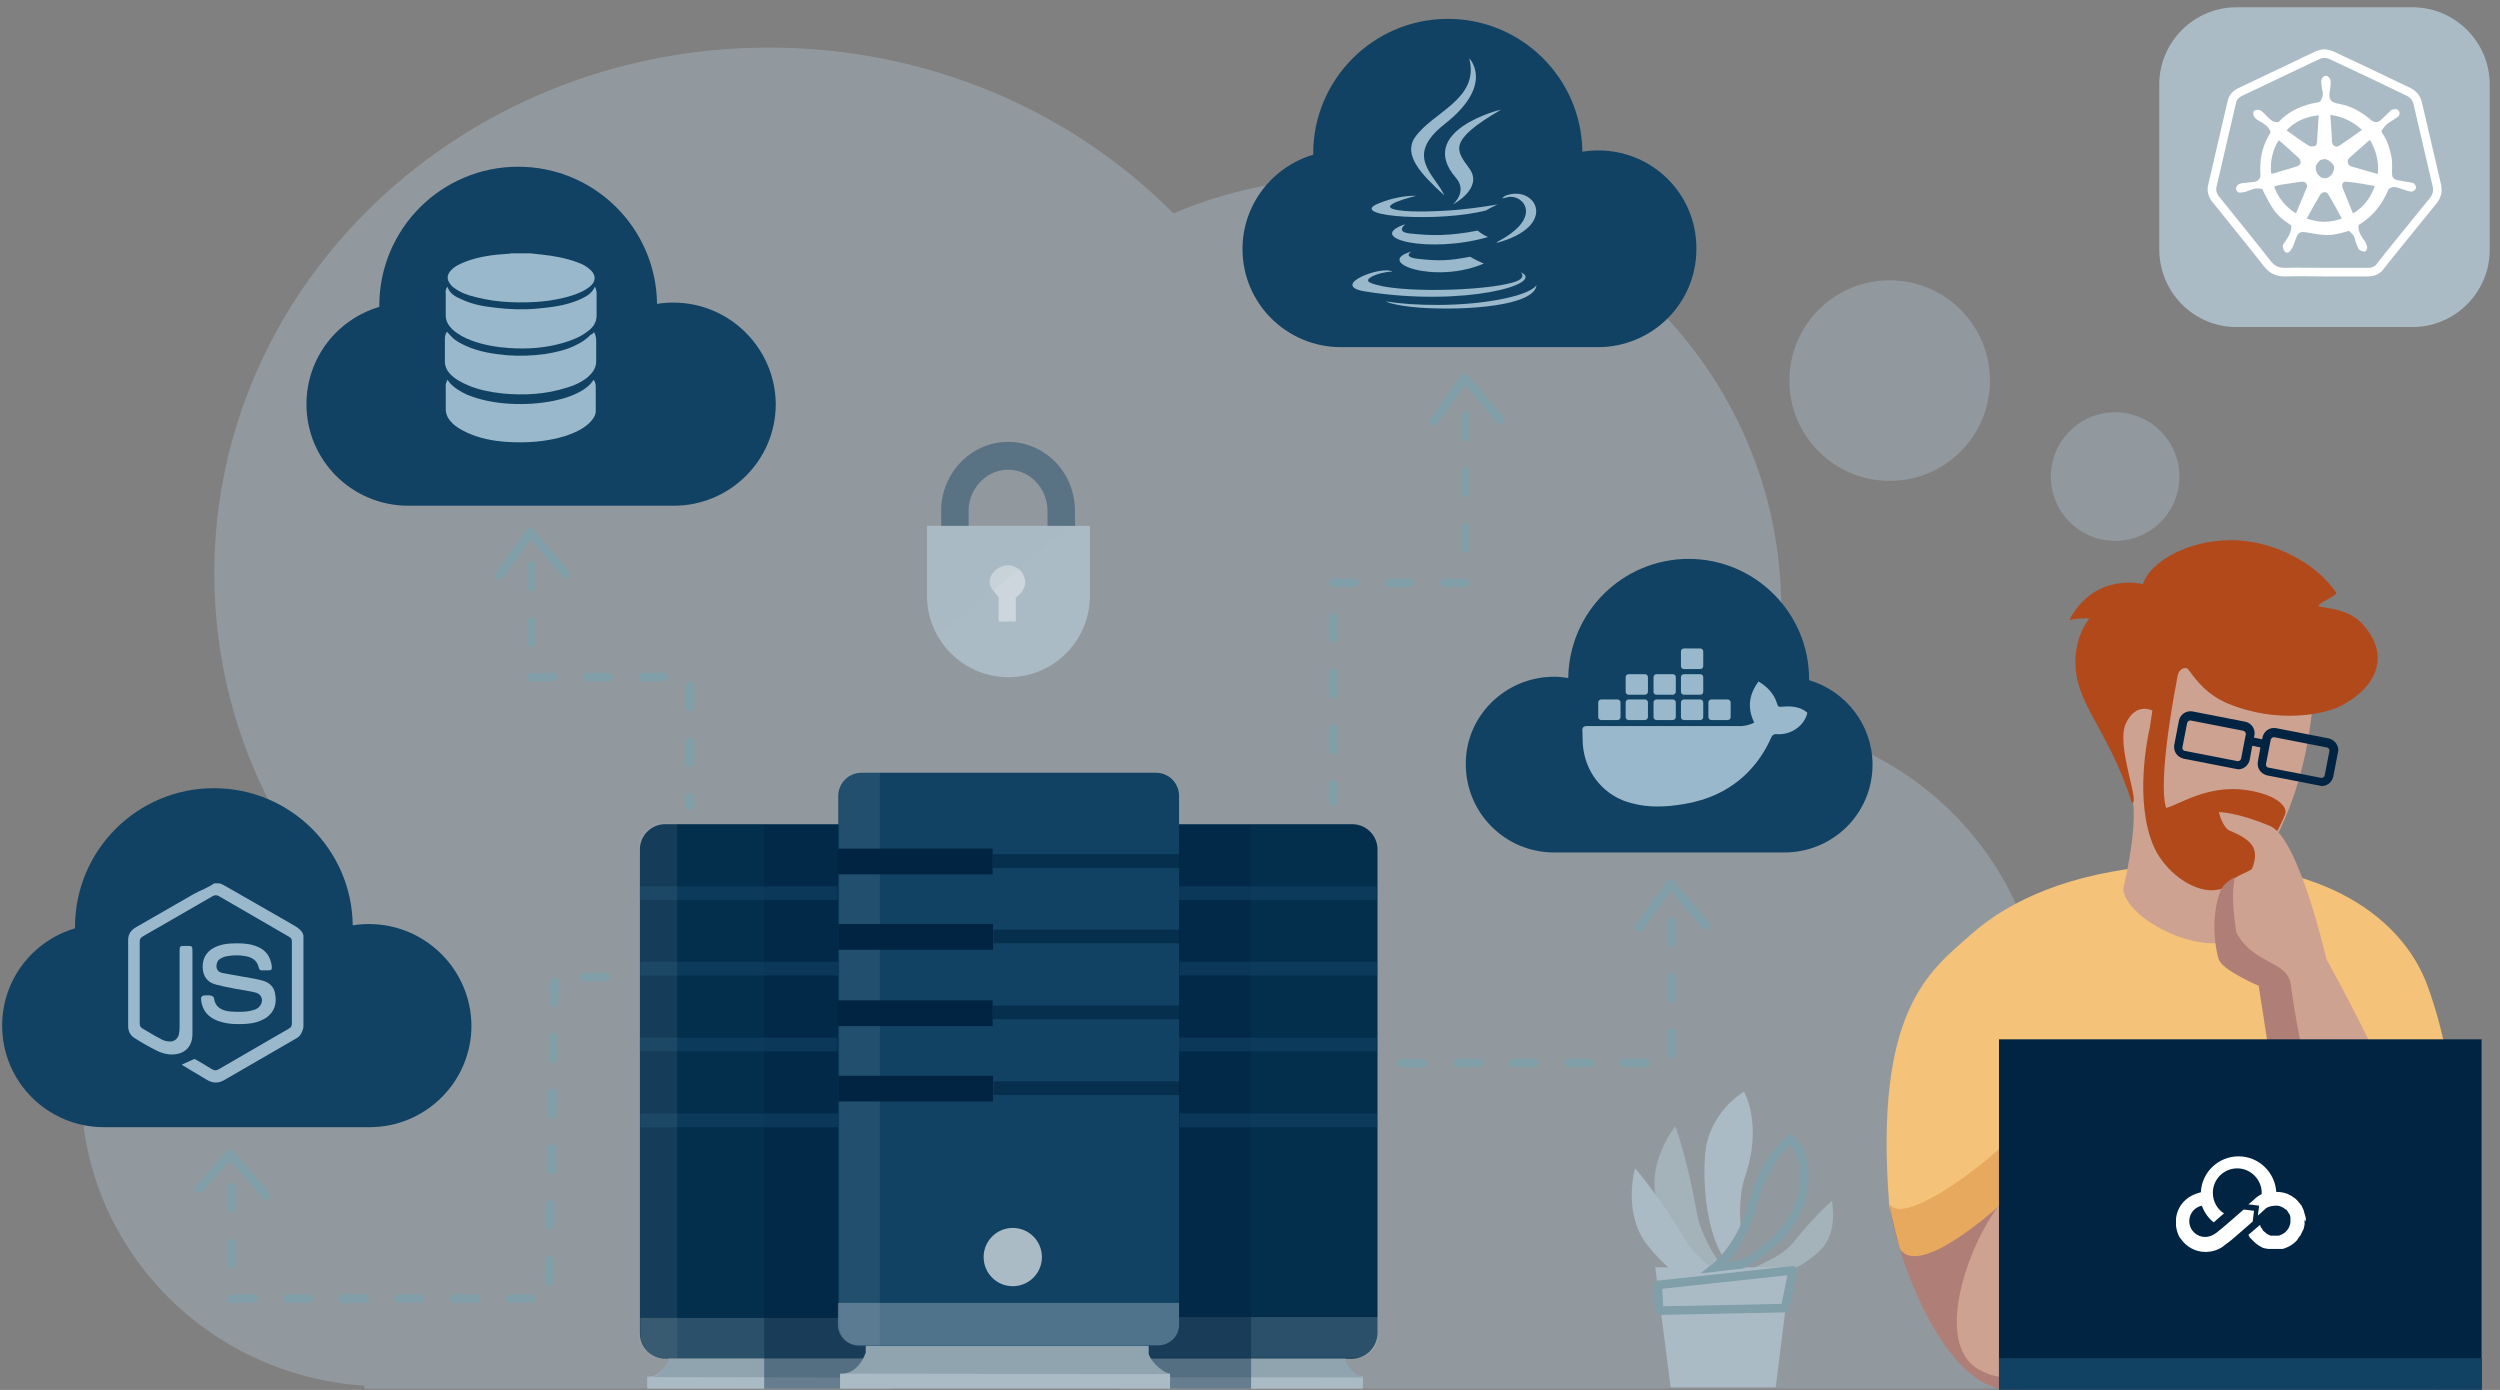 <?xml version="1.0" encoding="utf-8"?>
<!-- Generator: Adobe Illustrator 18.0.0, SVG Export Plug-In . SVG Version: 6.00 Build 0)  -->
<!DOCTYPE svg PUBLIC "-//W3C//DTD SVG 1.1//EN" "http://www.w3.org/Graphics/SVG/1.1/DTD/svg11.dtd">
<svg version="1.1" id="Layer_1" xmlns="http://www.w3.org/2000/svg" xmlns:xlink="http://www.w3.org/1999/xlink" x="0px" y="0px"
	 viewBox="0 0 583.3 324.3" enable-background="new 0 0 583.3 324.3" xml:space="preserve">
<rect x="0" y="0" width="583.3" height="324.3" fill="#808080" stroke="none"/>
<path opacity="0.43" fill="#ABBBC5" d="M85,323.3v0.7h419.3l-54.1-27.6c16.2-13.3,26.6-33.2,26.6-55.7c0-37.2-28.3-67.8-64.8-72
	c2.4-8.5,3.6-17.4,3.6-26.7c0-55.4-45.5-100.4-101.6-100.4c-14.3,0-27.9,2.9-40.2,8.2c-23.6-23.8-57.1-38.7-94.4-38.7
	C108,11.1,50,66,50,133.8c0,19.7,4.9,38.4,13.7,54.9c-26.3,10.2-44.8,35.4-44.8,65C18.9,290.7,48,320.9,85,323.3z"/>
<path fill="#032E4C" d="M315.5,317H155.2c-3.2,0-5.9-2.6-5.9-5.9V198.2c0-3.2,2.6-5.9,5.9-5.9h160.3c3.2,0,5.9,2.6,5.9,5.9v112.9
	C321.3,314.4,318.7,317,315.5,317z"/>
<path opacity="0.24" fill="#ABBBC5" d="M316.6,316.8h-68.9c-3.2,0-5.8-2.6-5.8-5.8v-3.7h79.6v4.7
	C321.4,314.6,319.2,316.8,316.6,316.8z"/>
<g>
	<path fill="#ABBBC5" d="M314,317.5V317h-48v0.3c-1,2.2-2.5,3.9-4.4,3.9c0,0-0.6,0-0.6,0v2.8h8h42.1h6.9v-2.8
		C317,321.2,315,319.6,314,317.5z"/>
	<path fill="#ABBBC5" d="M318.5,321.2L318.5,321.2C318.5,321.2,318.5,321.2,318.5,321.2C318.5,321.2,318.5,321.2,318.5,321.2z"/>
</g>
<g opacity="0.16">
	<path fill="#002441" d="M314,317.4V317h-48v0.2c-1,2.3-2.5,4.3-4.5,4.1c0,0-0.1,0-0.1,0l56.6,0.1C316.9,320.9,315,319.6,314,317.4z
		"/>
	<path fill="#002441" d="M318.5,321.3L318.5,321.3C318.5,321.3,318.5,321.3,318.5,321.3C318.5,321.3,318.5,321.3,318.5,321.3z"/>
</g>
<g>
	<path fill="#ABBBC5" d="M204,317.5V317h-48v0.3c-1,2.2-2.5,3.9-4.4,3.9c0,0-0.6,0-0.6,0v2.8h8h42.1h6.9v-2.8
		C207,321.2,205,319.6,204,317.5z"/>
	<path fill="#ABBBC5" d="M208.5,321.2L208.5,321.2C208.5,321.2,208.5,321.2,208.5,321.2C208.5,321.2,208.5,321.2,208.5,321.2z"/>
</g>
<g opacity="0.16">
	<path fill="#002441" d="M204,317.4V317h-48v0.2c-1,2.3-2.5,4.3-4.5,4.1c0,0-0.1,0-0.1,0l56.6,0.1C206.9,320.9,205,319.6,204,317.4z
		"/>
	<path fill="#002441" d="M208.5,321.3L208.5,321.3C208.5,321.3,208.5,321.3,208.5,321.3C208.5,321.3,208.5,321.3,208.5,321.3z"/>
</g>
<path opacity="0.24" fill="#ABBBC5" d="M224.1,317h-68.9c-3.2,0-5.8-2.6-5.8-5.8v-3.7h79.6v4.7C228.9,314.8,226.7,317,224.1,317z"/>
<path fill="#F4C278" d="M568,324.2l-110.5-36.6c0,0,3.8-12.6,1.8-10.2c-7.7,9-17.9,11.2-18.5,3.8c-3.6-45.6,9.4-54.6,19.1-63.2
	c9.3-8.2,23.3-14.3,43.3-16c36.5-3.2,57.2,11.2,63.3,28.3C581.3,271.3,568,324.2,568,324.2z"/>
<path fill="#CEA291" d="M526.1,215.5c0,0-1.7,5.4-11.5,4.5c-8.5-0.8-18.8-7.3-19.2-12.6c3.5-15.7,2.4-19.8,1.8-23.6
	c-0.9-5.2-3.5-7.6-3.4-13.8c0.1-8.1,6.9-6.5,6.9-6.5s2.5-8.9,8-9.9c4-0.7,26.7,16,30.7,12.7c-2.6,24-12.8,36.3-12.8,36.3
	L526.1,215.5z"/>
<path fill="#B2491B" d="M523.9,184.3c-9-1.2-15.5,3.5-18.5,4.2c-2.1-6.6,2.5-29.8,2.5-29.8c0.3-3.1,2-3.5,4.2-1.9
	c-0.1-0.9-0.1-1.9-0.1-2.8c-2.4-0.4-4-7.1-6.5-7.4c-5.2-0.7-9.5-4.3-14.8-4.8c-1.2-0.1-5.8,3.8-6.4,11.1c-0.9,11,7.5,16.5,13.1,34.4
	c2.1,0.4-3.8-13.4-1.4-18.5c2.4-5.1,6.2-3,6.2-3l-0.6,3.9c-0.4,1.8-3.8,17.2,1,28c2.5,5.5,8.8,10.4,14,10c6.1-0.5,10.8-6.5,10.8-6.5
	s5.2-9.2,5.8-11.4C533.7,188.5,531.7,185.4,523.9,184.3z"/>
<path fill="#AF7E77" d="M470.8,286.3c0,0,16.1,37-1,38c-16.5,0.9-27.8-32.9-28.9-43c2.7,4.8,22.1-1.4,26.8-11.3c3.2-6.6,3.7,2,3.7,2
	L470.8,286.3z"/>
<path fill="#E6A95E" d="M468.5,279.5c0,0-20.3,19.3-25.2,11.9c0,0-2.2-8.2-2.4-10.5c3.1,5.6,24.2-10.4,28.8-16.2L468.5,279.5z"/>
<path fill="#CEA291" d="M496.7,287.8c-8.8-6.5-12.8-17.4-12.1-28c-8.3,8.5-16.3,17.7-20.9,25.5c-6.1,10.3-11.5,29-1.9,34.3
	c12.6,6.9,24.3-7.3,29.7-15c1.3-1.8,4.5-7.5,8.4-14.7C498.8,289.2,497.8,288.5,496.7,287.8z"/>
<rect x="178.3" y="192.5" opacity="0.41" fill="#002441" width="113.6" height="131.5"/>
<path fill="#114263" d="M269.6,314.1H201c-3,0-5.4-2.4-5.4-5.4v-123c0-3,2.4-5.4,5.4-5.4h68.7c3,0,5.4,2.4,5.4,5.4v123
	C275.1,311.6,272.6,314.1,269.6,314.1z"/>
<circle opacity="0.43" fill="#ABBBC5" cx="493.5" cy="111.2" r="15"/>
<circle opacity="0.43" fill="#ABBBC5" cx="440.9" cy="88.8" r="23.4"/>
<rect x="231.6" y="199.3" opacity="0.63" fill="#002441" width="43.6" height="3.2"/>
<rect x="231.8" y="216.9" opacity="0.63" fill="#002441" width="43.6" height="3.2"/>
<rect x="231.6" y="234.6" opacity="0.63" fill="#002441" width="43.6" height="3.2"/>
<rect x="231.8" y="252.3" opacity="0.63" fill="#002441" width="43.6" height="3.2"/>
<g>
	<rect x="149.3" y="206.8" opacity="0.63" fill="#114263" width="46.1" height="3.2"/>
	<rect x="149.4" y="224.4" opacity="0.63" fill="#114263" width="46.1" height="3.2"/>
	<rect x="149.3" y="242.1" opacity="0.63" fill="#114263" width="46.1" height="3.2"/>
	<rect x="149.4" y="259.8" opacity="0.63" fill="#114263" width="46.1" height="3.2"/>
</g>
<g>
	<rect x="275.1" y="206.8" opacity="0.63" fill="#114263" width="46.1" height="3.2"/>
	<rect x="275.2" y="224.4" opacity="0.63" fill="#114263" width="46.1" height="3.2"/>
	<rect x="275.1" y="242.1" opacity="0.63" fill="#114263" width="46.1" height="3.2"/>
	<rect x="275.2" y="259.8" opacity="0.63" fill="#114263" width="46.1" height="3.2"/>
</g>
<path fill="#114263" d="M372.9,35.1c-1.3,0-2.5,0.1-3.7,0.3c-0.2-17.2-14.2-31-31.4-31c-17.3,0-31.4,14.1-31.4,31.4
	c0,0.1,0,0.2,0,0.3c-9.5,2.8-16.5,11.6-16.5,22c0,12.7,10.3,22.9,23,22.9c0.8,0,59.1,0,59.9,0c12.7,0,23-10.2,23-22.9
	C395.9,45.3,385.6,35.1,372.9,35.1z"/>
<path fill="#114263" d="M157.1,70.6c-1.3,0-2.6,0.1-3.8,0.3c-0.2-17.7-14.6-32-32.4-32c-17.9,0-32.4,14.5-32.4,32.4
	c0,0.1,0,0.2,0,0.3c-9.8,2.9-17,11.9-17,22.7c0,13.1,10.6,23.7,23.8,23.7c0.8,0,61.1,0,61.9,0c13.1,0,23.8-10.6,23.8-23.7
	C180.9,81.2,170.2,70.6,157.1,70.6z"/>
<path fill="#114263" d="M86.1,215.6c-1.3,0-2.6,0.1-3.8,0.3c-0.2-17.7-14.6-32-32.4-32c-17.9,0-32.4,14.5-32.4,32.4
	c0,0.1,0,0.2,0,0.3c-9.8,2.9-17,11.9-17,22.7c0,13.1,10.6,23.7,23.8,23.7c0.8,0,61.1,0,61.9,0c13.1,0,23.8-10.6,23.8-23.7
	C109.9,226.2,99.2,215.6,86.1,215.6z"/>
<circle fill="#ABBBC5" cx="236.3" cy="293.3" r="6.8"/>
<path fill="#CEA291" d="M570.2,289.1c-4.2-24.2-27.4-65.3-27.4-65.3s-6.4-28-13-31c-8-3.4-12.1-3.3-12.1-3.3s0.9,3.6,2.5,4.3
	c5.7,2.3,6.9,4.5,5.3,8.8c-0.4,0.9-5.9,2.1-7.1,5.3c-2.6,6.7-1,14.4-0.4,16.1c0.9,2.5,9.3,6.1,9.3,6.1s3.7,24.3,7,43.8
	c1.4,11.4,2.6,21.1,3.3,23.7c2.4,9.1,8.3,26.5,22.5,24.4C570.7,320.3,572.3,300.9,570.2,289.1z"/>
<path fill="#AF7E77" d="M546.5,282.7c-2.7-13.6-8.8-29.3-12.1-53.5c-1.3-5.2-8.6-4.2-12.6-11.6c-1.7-10.8-0.1-12.2-0.5-12.9
	c-1.2,0.7-2.7,1.8-3.2,3.1c-2.6,6.7-1,14.4-0.4,16.1c0.9,2.5,9.3,6.1,9.3,6.1s9.2,60,11.2,66.9c2.6,8.8,8.8,25.8,22.8,23.4
	C571.7,318.5,548.9,294.3,546.5,282.7z"/>
<rect x="466.4" y="242.5" fill="#002441" width="112.6" height="81.7"/>
<path fill="#FFFFFF" d="M538,284.9C538,284.9,538,284.9,538,284.9c0-0.1,0-0.2,0-0.2c0-0.3,0-0.6-0.1-0.9c0,0,0,0,0,0c0,0,0,0,0,0
	c-0.1-0.4-0.2-0.7-0.3-1c0,0,0,0,0,0l0,0c0,0,0,0,0,0c0-0.1-0.1-0.2-0.1-0.4l0,0l0,0c-0.2-0.4-0.3-0.7-0.5-1.1c0,0,0-0.1-0.1-0.1
	c0,0-0.1-0.1-0.1-0.1l0,0c0,0,0,0,0,0c0-0.1-0.1-0.1-0.1-0.2l-0.1-0.1c-0.1-0.1-0.1-0.2-0.2-0.2c0,0,0,0,0,0
	c-0.1-0.1-0.2-0.2-0.2-0.3c-0.1-0.1-0.1-0.1-0.2-0.2c0,0-0.1-0.1-0.1-0.1c-0.1-0.1-0.1-0.1-0.2-0.2c0,0,0,0-0.1-0.1
	c-0.1-0.1-0.3-0.2-0.4-0.3c0,0,0,0-0.1,0c-0.1-0.1-0.1-0.1-0.2-0.2c0,0-0.1-0.1-0.1-0.1c-0.1,0-0.1-0.1-0.2-0.1
	c-0.1,0-0.1-0.1-0.2-0.1c-0.1,0-0.2-0.1-0.2-0.1c-0.1,0-0.2-0.1-0.2-0.1c0,0-0.1,0-0.1-0.1c-0.1,0-0.2-0.1-0.3-0.1c0,0,0,0,0,0l0,0
	c0,0,0,0,0,0l-0.1,0l-0.2-0.1c-0.7-0.2-1.4-0.3-2.1-0.3c0,0-0.1,0-0.1,0c-0.3-4.6-4.1-8.3-8.8-8.3c-4.7,0-8.6,3.7-8.8,8.4
	c-0.1,0-0.2,0-0.4,0.1c0,0,0,0,0,0c-1.1,0.3-2.2,0.8-3.1,1.6c0,0,0,0,0,0c-1.3,1.1-2.1,2.7-2.3,4.4c0,0,0,0.1,0,0.1
	c0,0.1,0,0.2,0,0.3c0,0,0,0.1,0,0.1c0,0.1,0,0.3,0,0.4c0,0,0,0.1,0,0.1c0,0.2,0,0.3,0,0.5l0,0c0,0.1,0,0.1,0,0.2
	c0.1,0.8,0.3,1.5,0.6,2.2c0,0,0,0,0,0c0.1,0.3,0.3,0.6,0.5,0.8c0,0,0,0,0,0c1.3,1.9,3.4,3.1,5.8,3.1c1.7,0,3.4-0.6,4.6-1.7
	c1-0.7,2.1-1.6,3.2-2.6l3.2-2.8l0.3-2.5l-2.4-0.3c-2.4,2.1-5.4,4.7-5.6,4.8l0,0l0,0c-1,0.9-2.1,1.6-3.4,1.6c-2,0-3.7-1.6-3.7-3.7
	c0-0.7,0.2-1.4,0.6-2c0.5-0.8,1.4-1.4,2.3-1.6c0.6,1.5,1.5,2.9,2.8,3.9l2.4-2.1c-1.6-1-2.6-2.8-2.6-4.8c0-3.2,2.6-5.7,5.7-5.7
	s5.7,2.6,5.7,5.7c0,0.1,0,0.2,0,0.3c-0.6,0.3-1.2,0.7-1.7,1.2c-0.3,0.3-0.8,0.7-1.4,1.2l2.5,0.3l-0.3,2.3l0.6-0.5l0,0c0,0,0,0,0,0
	l1.2-1.1c0,0,0.1-0.1,0.1-0.1v0c0,0,0,0,0,0c0.3-0.2,0.6-0.3,0.9-0.4c0.4-0.1,0.9-0.2,1.3-0.2c0,0,0.1,0,0.1,0c0.1,0,0.2,0,0.4,0
	c0,0,0,0,0,0l0,0c0.7,0.1,1.3,0.4,1.9,0.9c0,0,0,0,0.1,0c0,0,0.1,0.1,0.1,0.1c0,0,0.1,0.1,0.1,0.1c0,0.1,0.1,0.1,0.1,0.2
	c0,0,0.1,0.1,0.1,0.1c0,0.1,0.1,0.1,0.1,0.2c0,0,0,0.1,0.1,0.1c0,0.1,0.1,0.1,0.1,0.2c0,0,0,0.1,0.1,0.1c0,0.1,0.1,0.2,0.1,0.3
	c0,0,0,0.1,0,0.1c0,0.1,0,0.1,0.1,0.2c0,0.1,0,0.1,0,0.2c0,0,0,0.1,0,0.1c0,0.1,0,0.2,0,0.3c0,0,0,0,0,0c0,0.1,0,0.2,0,0.3
	c0,0,0,0,0,0.1c0,0.1,0,0.1,0,0.2c0,0,0,0,0,0c0,0.2,0,0.4-0.1,0.6c0,0,0,0,0,0c-0.1,0.3-0.2,0.6-0.3,0.8l0,0
	c-0.4,0.7-1,1.3-1.8,1.6c-0.2,0.1-0.4,0.2-0.7,0.2l0,0c-0.1,0-0.2,0-0.3,0l-0.1,0c-0.2,0-0.4,0-0.6,0l0,0c-0.1,0-0.2,0-0.3,0
	c0,0,0,0,0,0l0,0c-0.1,0-0.1,0-0.2,0c0,0-0.1,0-0.1,0c0,0-0.1,0-0.1,0c-0.1,0-0.1,0-0.2-0.1l-0.1,0c-0.1,0-0.1-0.1-0.2-0.1l0,0
	c-0.2-0.1-0.3-0.2-0.5-0.3c-0.2-0.2-0.5-0.4-0.7-0.6c-0.1-0.1-0.1-0.1-0.2-0.2l0-0.1c0-0.1-0.1-0.1-0.1-0.2c0,0,0-0.1-0.1-0.1
	c0,0-0.1-0.1-0.1-0.1c0,0-0.1-0.1-0.1-0.1c0,0,0-0.1,0-0.1c0-0.1-0.1-0.1-0.1-0.2l0-0.1c0-0.1-0.1-0.1-0.1-0.2c0,0,0,0,0,0l-2.7,2.3
	c0,0.1,0.1,0.1,0.1,0.2l0,0c0,0,0,0.1,0,0.1c0.1,0.1,0.2,0.2,0.2,0.3c0.1,0.1,0.1,0.2,0.2,0.2l0.1,0.1c0.7,0.8,1.5,1.5,2.5,2l0,0
	c0.1,0.1,0.3,0.1,0.4,0.2l0.1,0c0.1,0,0.2,0.1,0.4,0.1c0,0,0.1,0,0.1,0l0.1,0c0.1,0,0.2,0.1,0.3,0.1c0.1,0,0.1,0,0.2,0l0.1,0
	c0.1,0,0.1,0,0.2,0c0.1,0,0.3,0,0.4,0l0.1,0c0,0,0.1,0,0.1,0c0.2,0,0.4,0,0.6,0h0c0.1,0,0.3,0,0.4,0l0,0c0.1,0,0.2,0,0.3,0l0.1,0
	c0.1,0,0.2,0,0.3,0l0.1,0c0.1,0,0.1,0,0.2,0c0.1,0,0.1,0,0.2,0c0.1,0,0.1,0,0.2,0c0.1,0,0.1,0,0.2-0.1l0.1,0c0.1,0,0.2-0.1,0.3-0.1
	c1.1-0.4,2-1,2.8-1.9l0,0c0-0.1,0.1-0.1,0.1-0.2l0,0c0,0,0,0,0.1-0.1c0,0,0,0,0-0.1l0.1-0.1l0.1-0.1l0,0c0,0,0,0,0,0
	c0.1-0.1,0.1-0.2,0.2-0.3l0.1-0.1c0.2-0.4,0.4-0.8,0.6-1.2c0,0,0,0,0,0c0.1-0.1,0.1-0.3,0.2-0.4c0,0,0-0.1,0-0.1
	c0-0.1,0.1-0.3,0.1-0.4c0,0,0,0,0,0c0-0.2,0.1-0.3,0.1-0.5c0,0,0-0.1,0-0.1c0-0.1,0-0.2,0-0.2l0,0c0-0.2,0-0.3,0-0.5l0-0.1
	c0,0,0-0.1,0-0.1c0,0,0-0.1,0-0.1C538,285,538,285,538,284.9z"/>
<rect x="466.4" y="316.9" fill="#114263" width="112.7" height="7.3"/>
<polyline fill="none" stroke="#809FA9" stroke-width="2" stroke-linecap="round" stroke-linejoin="round" stroke-miterlimit="10" stroke-dasharray="5,8" points="
	124,132 124,158 161,158 161,188 "/>
<polyline fill="none" stroke="#809FA9" stroke-width="2" stroke-linecap="round" stroke-linejoin="round" stroke-miterlimit="10" stroke-dasharray="5,8" points="
	342,97 342,136 311,136 311,187 "/>
<polyline fill="none" stroke="#809FA9" stroke-width="2" stroke-linecap="round" stroke-linejoin="round" stroke-miterlimit="10" stroke-dasharray="5,8" points="
	390,215 390,248 346.4,248 323.3,248.1 "/>
<polyline fill="none" stroke="#809FA9" stroke-width="2" stroke-linecap="round" stroke-linejoin="round" stroke-miterlimit="10" stroke-dasharray="5,8" points="
	54,277 54,303 128,303 129.4,228 147.3,227.9 "/>
<g>
	<path opacity="0.72" fill="#ABBBC5" d="M418.5,289.8c-4.2,5.2-12.7,6-8.7,7.3s9.5-0.4,14.6-5.1c4.7-4.2,3-11.8,3-11.8
		S423.5,283.5,418.5,289.8z"/>
	<path fill="#ABBBC5" d="M393.2,289.2c5.4,8.8,17.4,12.2,11.6,13c-5.9,0.8-13.4-3.1-20.2-11.4c-6.2-7.5-3.1-18.2-3.1-18.2
		S386.8,278.6,393.2,289.2z"/>
	<path opacity="0.72" fill="#ABBBC5" d="M395.9,282.9c1.8,10.4,12.2,18.3,6.1,16.7c-6-1.6-11.8-8.2-15.2-18.6
		c-3.1-9.5,4.1-18.2,4.1-18.2S393.7,270.4,395.9,282.9z"/>
	<path fill="#ABBBC5" d="M406.4,289.2c-0.5-4.4-0.8-10,0.7-14.5c4.3-12.3-0.2-20-0.2-20s-8.5,4.9-9.1,15.1
		c-0.6,9.2,1.1,18.8,4.5,23.9C403.6,292.1,405,290.6,406.4,289.2z"/>
	<polygon fill="#ABBBC5" points="417.8,295.7 386.2,295.7 389.8,323.7 414.3,323.7 	"/>
	
		<polygon fill="none" stroke="#809FA9" stroke-width="2" stroke-linecap="round" stroke-linejoin="round" stroke-miterlimit="10" points="
		387.1,305.8 416.5,305.2 418.3,296.4 386.8,299.8 	"/>
	<path fill="none" stroke="#809FA9" stroke-width="2" stroke-miterlimit="10" d="M409,280.8c-2.8,10.3-8.8,14.9-8.8,14.9l6.2-0.7
		c0,0,9.7-4.8,12.9-12.7c4.6-11.3-1.5-16.5-1.5-16.5S412.2,269.3,409,280.8z"/>
</g>
<path fill="#002441" d="M545.1,173.5c-0.4-0.6-1-1-1.7-1.2l-12.3-2.4c-1.5-0.3-2.9,0.7-3.2,2.1l-0.1,0.5l-1.9-0.4l0.1-0.5
	c0.3-1.5-0.7-2.9-2.1-3.2l-12.3-2.4c-1.5-0.3-2.9,0.7-3.2,2.1l-1.1,5.7c-0.1,0.7,0,1.4,0.4,2s1,1,1.7,1.2l12.3,2.4
	c0.2,0,0.4,0.1,0.5,0.1c1.3,0,2.4-0.9,2.7-2.2l0.6-3.3l1.9,0.4l-0.6,3.3c-0.1,0.7,0,1.4,0.4,2s1,1,1.7,1.2l12.3,2.4
	c0.2,0,0.4,0.1,0.5,0.1c1.3,0,2.4-0.9,2.7-2.2l1.1-5.7C545.7,174.8,545.5,174.1,545.1,173.5z M522.9,177c-0.1,0.4-0.5,0.6-0.8,0.6
	l-12.3-2.4c-0.2,0-0.3-0.1-0.5-0.3c-0.1-0.2-0.1-0.3-0.1-0.5l1.1-5.7c0.1-0.3,0.4-0.6,0.7-0.6c0,0,0.1,0,0.1,0l12.3,2.4
	c0.4,0.1,0.6,0.5,0.6,0.8L522.9,177z M542.4,180.9c-0.1,0.4-0.4,0.6-0.8,0.6l-12.3-2.4c-0.2,0-0.3-0.1-0.5-0.3
	c-0.1-0.2-0.1-0.3-0.1-0.5l1.1-5.7c0.1-0.3,0.4-0.6,0.7-0.6c0,0,0.1,0,0.1,0l12.3,2.4c0.2,0,0.3,0.1,0.5,0.3
	c0.1,0.2,0.1,0.3,0.1,0.5L542.4,180.9z"/>
<path opacity="0.78" fill="#BFDAE8" d="M329.3,58.7c0,0-2.2,1.3,1.6,1.7c4.6,0.5,7,0.5,12.1-0.5c0,0,1.3,0.8,3.2,1.6
	C334.8,66.4,320.4,61.2,329.3,58.7 M327.9,52.3c0,0-2.5,1.9,1.3,2.2c4.9,0.5,8.8,0.6,15.6-0.7c0,0,0.9,0.9,2.4,1.5
	C333.4,59.3,318.1,55.6,327.9,52.3"/>
<path opacity="0.78" fill="#BFDAE8" d="M339.7,41.5c2.8,3.2-0.7,6.2-0.7,6.2s7.1-3.7,3.9-8.3c-3.1-4.3-5.4-6.4,7.3-13.8
	C350.2,25.5,330.2,30.5,339.7,41.5"/>
<path opacity="0.78" fill="#BFDAE8" d="M354.8,63.5c0,0,1.7,1.4-1.8,2.4c-6.6,2-27.4,2.6-33.2,0.1c-2.1-0.9,1.8-2.2,3.1-2.4
	c1.3-0.3,2-0.2,2-0.2c-2.3-1.6-15,3.2-6.4,4.6C341.7,71.7,360.9,66.2,354.8,63.5 M330.4,45.7c0,0-10.6,2.5-3.8,3.4
	c2.9,0.4,8.7,0.3,14-0.2c4.4-0.4,8.8-1.2,8.8-1.2s-1.5,0.7-2.7,1.4c-10.8,2.8-31.6,1.5-25.6-1.4C326.3,45.4,330.4,45.7,330.4,45.7
	 M349.4,56.4c10.9-5.7,5.9-11.2,2.4-10.4c-0.9,0.2-1.3,0.3-1.3,0.3s0.3-0.5,0.9-0.7c7-2.5,12.4,7.2-2.3,11.1
	C349.2,56.6,349.4,56.5,349.4,56.4"/>
<path opacity="0.78" fill="#BFDAE8" d="M342.8,13.6c0,0,6.1,6.1-5.8,15.4c-9.5,7.5-2.2,11.7,0,16.6c-5.5-5-9.6-9.4-6.9-13.5
	C334.2,26.1,345.3,23.2,342.8,13.6"/>
<path opacity="0.78" fill="#BFDAE8" d="M331.5,71.8c10.5,0.7,26.6-0.4,27-5.3c0,0-0.7,1.9-8.7,3.4c-9,1.7-20,1.5-26.6,0.4
	C323.2,70.2,324.6,71.3,331.5,71.8"/>
<polyline fill="none" stroke="#809FA9" stroke-width="2" stroke-linecap="round" stroke-linejoin="round" stroke-miterlimit="10" points="
	116.5,134.3 123.7,124.2 132,133.9 "/>
<polyline fill="none" stroke="#809FA9" stroke-width="2" stroke-linecap="round" stroke-linejoin="round" stroke-miterlimit="10" points="
	334.5,98.3 341.7,88.2 350,97.9 "/>
<polyline fill="none" stroke="#809FA9" stroke-width="2" stroke-linecap="round" stroke-linejoin="round" stroke-miterlimit="10" points="
	382.5,216.3 389.7,206.2 398,215.9 "/>
<polyline fill="none" stroke="#809FA9" stroke-width="2" stroke-linecap="round" stroke-linejoin="round" stroke-miterlimit="10" points="
	46.5,277.3 53.7,269.2 62,278.9 "/>
<path opacity="0.78" fill="#BFDAE8" d="M123.7,59.1c0.9,0.1,1.8,0.2,2.7,0.3c2.8,0.3,5.6,0.8,8.3,1.8c1.2,0.4,2.3,1,3.2,1.9
	c1.2,1.2,1.1,2.6-0.2,3.7c-1.2,1-2.6,1.6-4.1,2.1c-4.7,1.5-9.5,1.8-14.4,1.6c-2.8-0.1-5.6-0.5-8.3-1.2c-1.7-0.4-3.4-1-4.9-2.1
	c-0.5-0.3-0.9-0.8-1.2-1.3c-0.6-1-0.4-1.9,0.4-2.8c0.9-1,2.1-1.5,3.3-2c3.3-1.3,6.8-1.7,10.3-1.9c0.2,0,0.3-0.1,0.5-0.1
	C120.7,59.1,122.2,59.1,123.7,59.1z"/>
<path opacity="0.78" fill="#BFDAE8" d="M104.4,88.6c0.2,0.3,0.4,0.5,0.6,0.8c1.1,1.2,2.5,2,4,2.7c3.2,1.3,6.5,1.9,9.9,2.1
	c3.5,0.2,6.9,0,10.4-0.7c2.3-0.5,4.6-1.2,6.7-2.5c0.9-0.6,1.7-1.2,2.3-2.1c0.1-0.1,0.1-0.2,0.2-0.3c0.4,0.5,0.5,1.1,0.5,1.7
	c0,1.9,0,3.8,0,5.6c0,1.1-0.7,2-1.5,2.8c-1.6,1.5-3.5,2.3-5.5,3c-4.5,1.4-9.2,1.7-13.8,1.4c-3.1-0.2-6.2-0.8-9.1-2.1
	c-1.3-0.6-2.6-1.3-3.6-2.3c-0.9-0.9-1.5-1.9-1.5-3.3c0-1.7,0-3.3,0-5C103.9,89.8,104.1,89.2,104.4,88.6z"/>
<path opacity="0.78" fill="#BFDAE8" d="M138.6,77.5c0.4,0.7,0.5,1.3,0.5,2c0,1.6,0,3.2,0,4.8c0,1.6-0.9,2.8-2.1,3.8
	c-1.4,1.1-2.9,1.8-4.6,2.3c-4.9,1.6-10,1.9-15.2,1.4c-2.7-0.3-5.4-0.8-8-1.9c-1.6-0.7-3.2-1.5-4.4-2.9c-0.6-0.7-1-1.6-1-2.6
	c0-1.8,0-3.5,0-5.3c0-0.6,0.1-1.2,0.5-1.7c0.4,0.5,0.8,0.9,1.2,1.3c0.9,0.9,2.1,1.5,3.2,2c3.1,1.4,6.4,1.9,9.8,2.2
	c2.9,0.2,5.8,0.1,8.7-0.3c2.4-0.4,4.8-0.9,7-2c1.3-0.6,2.6-1.4,3.6-2.5C138.2,78,138.3,77.8,138.6,77.5z"/>
<path opacity="0.78" fill="#BFDAE8" d="M104.4,66.9c0.5,1.6,1.8,2.3,3.2,2.9c2.5,1.2,5.2,1.7,8,2c3.3,0.4,6.5,0.5,9.8,0.2
	c3.3-0.3,6.5-0.7,9.6-2c1.1-0.5,2.3-1,3.1-2c0.3-0.3,0.5-0.7,0.7-1.1c0.3,0.5,0.4,1.1,0.4,1.7c0,1.7,0,3.3,0,5
	c0,1.7-0.9,2.9-2.2,3.8c-1.7,1.3-3.6,2-5.6,2.6c-4.1,1.2-8.3,1.5-12.6,1.2c-3-0.2-6-0.7-8.9-1.8c-1.6-0.6-3.1-1.4-4.4-2.6
	c-0.9-0.9-1.5-1.9-1.5-3.2c0-1.7,0-3.4,0-5.1C103.9,68,104,67.4,104.4,66.9z"/>
<g opacity="0.78">
	<path fill="#BFDAE8" d="M67.7,215.4c-5-2.9-10-5.7-15-8.6c-0.6-0.3-1.1-0.7-1.8-0.7c-0.3,0-0.6,0-0.9,0c-1.6,1.1-3.2,1.6-4.8,2.5
		c-4.5,2.6-8.9,5.1-13.4,7.7c-1.2,0.7-1.9,1.6-1.9,3c0,6.7,0,13.4,0,20.1c0,1.2,0.5,2.2,1.5,2.8c1.7,1.1,3.5,2.1,5.3,3
		c0.8,0.4,1.8,0.7,2.7,0.8c3.3,0.3,5.5-1.5,5.5-4.7c0-6.3,0-12.6,0-18.9c0-1.8,0.1-1.7-1.7-1.7c-1.2,0-1.3,0-1.3,1.3
		c0,5.9,0,11.7,0,17.6c0,0.5,0,0.9-0.1,1.4c-0.1,1.1-1,2.1-2.2,2c-0.7,0-1.5-0.2-2.1-0.6c-1.4-0.7-2.8-1.6-4.2-2.4
		c-0.5-0.3-0.7-0.6-0.7-1.2c0-6.4,0-12.7,0-19.1c0-0.6,0.2-0.9,0.7-1.2c5.4-3.1,10.9-6.3,16.3-9.4c0.5-0.3,1-0.3,1.5,0
		c5.5,3.2,10.9,6.3,16.4,9.5c0.5,0.3,0.6,0.6,0.6,1.1c0,6.4,0,12.7,0,19.1c0,0.6-0.2,0.9-0.7,1.2c-5.5,3.2-10.9,6.3-16.4,9.5
		c-0.5,0.3-1,0.3-1.5,0c-1.1-0.7-2.3-1.4-3.5-2.1c-0.2-0.1-0.5-0.3-0.7-0.3c-1,0.4-1.9,0.9-2.9,1.3c0.3,0.2,0.4,0.3,0.6,0.4
		c1.7,1,3.5,2.1,5.2,3.1c1.4,0.9,2.9,0.9,4.3,0c5.5-3.2,11.1-6.4,16.6-9.6c0.9-0.5,1.3-1.2,1.6-2.2c0-0.2,0.1-0.3,0.1-0.5
		c0-6.9,0-13.8,0-20.7C71,217.1,69.2,216.3,67.7,215.4z"/>
	<path fill="#BFDAE8" d="M59,235.7c-1.8,0.5-3.6,0.4-5.3,0.3c-2-0.2-3.5-1-3.8-3.2c0-0.2-0.4-0.4-0.6-0.5c-0.6-0.1-1.3-0.1-1.9,0
		c-0.2,0-0.5,0.4-0.5,0.6c0,0.5,0.1,0.9,0.2,1.4c0.6,2.3,2.3,3.5,4.4,4.1c1.9,0.6,3.9,0.6,5.8,0.5c1.7-0.1,3.4-0.5,4.9-1.5
		c1.9-1.4,2.4-3.3,2-5.5c-0.3-1.9-1.6-2.8-3.3-3.2c-1.5-0.4-3.1-0.6-4.7-0.9c-1.5-0.3-2.9-0.5-4.4-0.8c-0.7-0.2-1.2-0.6-1.3-1.4
		c0-0.8,0.2-1.5,0.9-1.9c0.4-0.2,0.7-0.4,1.1-0.5c1.8-0.4,3.5-0.4,5.3,0c1.1,0.3,2,0.9,2.4,2c0.4,1.4,0.4,1.2,1.8,1.2
		c0.1,0,0.3,0,0.4,0c1,0,1.1-0.1,1-1.1c-0.3-2-1.3-3.6-3.3-4.4c-1.6-0.7-3.3-0.8-4.8-0.8c-2.2,0-4.2,0.2-6,1.4
		c-1.5,1.1-2.1,2.6-2,4.4c0.1,1.9,1.1,3.3,3,3.8c1.5,0.4,3,0.7,4.6,1c1.6,0.3,3.2,0.5,4.8,0.9c1.6,0.5,1.9,2.2,0.7,3.4
		C60.1,235.3,59.5,235.6,59,235.7z"/>
</g>
<path fill="#ABBBC5" d="M521.8,76.3h41.1c9.9,0,18-8.1,18-18V19.7c0-9.9-8.1-18-18-18h-41.1c-9.9,0-18,8.1-18,18v38.6
	C503.9,68.3,511.9,76.3,521.8,76.3z"/>
<path fill="none" stroke="#FFFFFF" stroke-width="2" stroke-miterlimit="10" d="M568.6,43.4c-1.5-6.4-3-12.9-4.5-19.3
	c-0.3-1.2-0.9-2-2-2.6c-6-2.9-12.1-5.8-18.1-8.6c-1.1-0.5-2.2-0.5-3.3,0c-1.3,0.6-2.6,1.2-3.8,1.8c-4.8,2.3-9.5,4.5-14.3,6.8
	c-1,0.5-1.7,1.3-1.9,2.4c-1.5,6.5-3,12.9-4.5,19.4c-0.3,1.1,0,2.2,0.7,3.1c4,5,8.1,10,12.1,15.1c1.1,1.4,2.3,2,4.1,2
	c3.1-0.1,6.2,0,9.3,0c3.3,0,6.6,0,10,0c1.3,0,2.3-0.4,3-1.4c0.6-0.8,1.2-1.5,1.8-2.3c3.6-4.4,7.1-8.8,10.7-13.2
	C568.6,45.6,568.8,44.6,568.6,43.4z"/>
<path fill="#FFFFFF" d="M550.3,52.5c-0.2,1.7,0.8,2.8,1.6,4c0.2,0.4,0.4,0.8,0.4,1.3c0,0.4-0.3,1-0.8,0.9c-0.4-0.1-1-0.3-1.2-0.6
	c-0.4-0.8-0.7-1.6-0.9-2.5c-0.2-0.8-0.8-1.2-1.3-1.7c-0.1-0.1-0.3,0-0.5,0.1c-1.8,0.5-3.6,1-5.5,0.8c-1.4-0.1-2.8-0.4-4.1-0.6
	c-1-0.2-1.7,0-2.1,0.9c-0.3,0.8-0.6,1.6-0.9,2.4c-0.2,0.4-0.5,0.9-0.8,1.2c-0.3,0.4-0.9,0.3-1.2-0.1c-0.2-0.3-0.3-0.7-0.4-1.1
	c0-0.3,0.2-0.6,0.4-0.9c0.8-1.2,1.7-2.3,1.6-4c-1.6-1-3.1-2.2-4.2-3.8c-0.8-1.2-1.5-2.6-2.2-3.9c-0.2-0.3-0.2-0.8-0.4-0.8
	c-0.6-0.1-1.2-0.2-1.7-0.1c-0.8,0.2-1.6,0.6-2.4,0.8c-0.4,0.1-1,0.2-1.4,0.1c-0.3-0.1-0.6-0.6-0.6-0.9c0-0.3,0.3-0.8,0.6-1
	c0.4-0.2,0.8-0.3,1.3-0.3c0.8-0.1,1.7-0.2,2.5-0.3c1-0.2,1.4-1,1.3-1.9c-0.1-1.1,0-2.3,0.1-3.4c0.3-2.3,1.1-4.4,2.3-6.2
	c-0.5-1.7-2-2.2-3.2-3c-0.3-0.2-0.7-0.6-0.8-1c-0.2-0.4-0.1-1,0.4-1.2c0.4-0.1,1-0.1,1.3,0.1c0.6,0.4,1.1,1,1.6,1.5
	c0.6,0.6,1.2,1.2,2.1,1.2c0.2,0,0.5,0,0.6-0.2c2-2.1,4.6-3.4,7.4-4.1c0.3-0.1,0.7-0.1,1-0.2c0.4-0.1,1-0.1,1.2-0.4
	c0.4-0.7,0.7-1.4,0.5-2.3c-0.2-0.7-0.2-1.4-0.3-2.1c-0.1-0.8,0.5-1.6,1.1-1.5c0.6,0,1.1,0.7,1.1,1.5c0,0.7-0.1,1.3-0.2,2
	c-0.4,1.9,0.2,2.7,2,3c2.9,0.5,5.4,1.9,7.6,3.8c0.7,0.6,1.6,0.7,2.3,0c0.7-0.6,1.3-1.3,2-1.9c0.2-0.2,0.4-0.4,0.6-0.5
	c0.6-0.2,1.2-0.3,1.6,0.3c0.3,0.5,0.2,1.1-0.3,1.4c-0.8,0.6-1.6,1-2.4,1.6c-0.5,0.4-0.9,1-1.3,1.5c-0.1,0.1,0,0.4,0.1,0.6
	c1.2,1.7,1.8,3.7,2.2,5.7c0.2,1.2,0.1,2.5,0.1,3.7c0,0.8,0.2,1.3,1.1,1.6c0.9,0.2,1.8,0.3,2.8,0.5c0.4,0.1,0.9,0.1,1.2,0.3
	c0.3,0.2,0.6,0.8,0.5,1.1c-0.1,0.4-0.7,0.8-1,0.8c-0.7,0-1.3-0.3-2-0.5c-1-0.3-1.9-0.8-2.9-0.4c-0.2,0.1-0.4,0.2-0.5,0.4
	C555.7,47.9,553.5,50.6,550.3,52.5z M554.1,43.4c-1-0.2-1.9-0.3-2.8-0.5c-1.3-0.2-2.6-0.4-3.8-0.5c-0.7-0.1-1.1,0.4-1,1
	c0,0.3,0.2,0.7,0.3,1c0.7,1.8,1.5,3.6,2.2,5.4C551.5,48.3,553.1,46.2,554.1,43.4z M529.9,40.5c0.2,0,0.3,0,0.4,0
	c1.8-0.5,3.6-1.1,5.4-1.6c0.4-0.1,0.9-0.4,1-0.7c0.2-0.5,0-1.1-0.5-1.5c-0.7-0.6-1.4-1.2-2-1.8c-0.8-0.7-1.7-1.5-2.5-2.2
	C530.3,34.7,529.6,37.8,529.9,40.5z M533.5,30.4c1.8,1.3,3.4,2.5,5.2,3.6c0.3,0.2,0.9,0.2,1.3,0.1c0.5-0.1,0.5-0.5,0.6-0.9
	c0.1-2.1,0.3-4.1,0.4-6.3C538,27.2,535.5,28.3,533.5,30.4z M553,32.7c-0.1,0.1-0.2,0.1-0.3,0.1c-1.5,1.4-3.1,2.7-4.6,4.1
	c-0.6,0.5-0.3,1.7,0.4,1.9c2,0.6,4.1,1.2,6.3,1.8C555.1,37.7,554.4,35.2,553,32.7z M546.4,51c-1.1-2-2.1-3.9-3.2-5.7
	c-0.4-0.7-1.4-0.6-1.9,0.2c-0.5,0.9-1,1.8-1.5,2.6c-0.5,1-1.1,1.9-1.6,2.9C541.1,52,543.4,52,546.4,51z M530.6,43.5
	c0.8,2.5,2.7,4.8,5.1,6.3c0.8-2,1.7-4,2.5-6c0.3-0.6-0.2-1.4-0.9-1.4c-0.4,0-0.8,0-1.1,0.1c-1.1,0.2-2.2,0.3-3.4,0.5
	C532,43.1,531.3,43.3,530.6,43.5z M543.7,26.8c0.2,2.2,0.3,4.3,0.4,6.3c0.1,0.9,0.9,1.4,1.7,0.9c1.8-1.2,3.5-2.4,5.3-3.7
	C549,28.4,546.7,27.2,543.7,26.8z M542.4,37.1c-0.4,0.1-1,0.1-1.2,0.4c-0.4,0.4-0.9,1-0.9,1.5c-0.1,1.4,1,2.6,2.1,2.6
	c1.2,0,2.2-1.2,2.2-2.6C544.5,38.2,543.3,37.2,542.4,37.1z"/>
<g>
	<path fill="#ABBBC5" d="M268,315.9V314h-66v1.6c-1,2.8-3,4.9-5.6,4.9c0,0-0.4,0-0.4,0v3.5h10.4h57.1h9.5v-3.5
		C272,320.5,268.9,318.5,268,315.9z"/>
	<path fill="#ABBBC5" d="M273.5,320.5L273.5,320.5C273.5,320.5,273.5,320.5,273.5,320.5C273.6,320.5,273.5,320.5,273.5,320.5z"/>
</g>
<path opacity="0.11" fill="#ABBBC5" d="M205.3,314.1h-4.5c-2.8,0-5-2.2-5-5V185.2c0-2.8,2.2-5,5-5h4.5V314.1z"/>
<rect x="195.5" y="198" fill="#002441" width="36.1" height="6"/>
<rect x="195.6" y="215.6" fill="#002441" width="36.1" height="6"/>
<rect x="195.5" y="233.4" fill="#002441" width="36.1" height="6"/>
<rect x="195.6" y="251" fill="#002441" width="36.1" height="6"/>
<path opacity="0.41" fill="#ABBBC5" d="M270.2,313.9h-69.9c-2.7,0-4.8-2.2-4.8-4.8V304h79.6v5.1
	C275.1,311.8,272.9,313.9,270.2,313.9z"/>
<g opacity="0.16">
	<path fill="#002441" d="M268,315.9V314h-66v1.6c-1,2.8-3.2,5.1-6,4.9c0,0,0,0,0,0l77,0.1C271.6,320.1,268.9,318.5,268,315.9z"/>
	<path fill="#002441" d="M273.5,320.5L273.5,320.5C273.5,320.5,273.5,320.5,273.5,320.5C273.6,320.5,273.5,320.5,273.5,320.5z"/>
</g>
<path opacity="0.11" fill="#ABBBC5" d="M154.4,192c-3.2,0-5.4,3-5.4,6.2v112.9c0,3.2,2.2,5.9,5.4,5.9h3.6V192H154.4z"/>
<g opacity="0.44">
	<path fill="#114263" d="M226,131h-6.4c0-3,0-4.7,0-5.8c0-1.1,0-2.3,0-5.9c0-0.3,0-0.7,0-1c0.5-8.5,7.3-15.2,15.6-15.2
		c8.4,0,15.3,6.8,15.6,15.5c0,0.2,0,0.4,0,0.6c0,3.3,0.1,4.3,0.1,5.2c0.1,1.1,0.1,1.9,0,5.6l-6.4-0.1c0.1-3.4,0-4.1,0-5.1
		c-0.1-0.9-0.1-2.1-0.1-5.5c0-0.1,0-0.3,0-0.4c-0.2-5.2-4.2-9.3-9.2-9.3c-4.8,0-8.9,4-9.2,9.1c0,0.2,0,0.4,0,0.6c0,3.6,0,4.8,0,5.9
		C226.1,126.3,226,128,226,131z"/>
</g>
<path fill="#ABBBC5" d="M235.3,158L235.3,158c-10.5,0-19-8.5-19-19v-16.3h38V139C254.3,149.5,245.8,158,235.3,158z"/>
<path opacity="0.4" fill="#FFFFFF" d="M239.2,135.9c0-2.2-1.8-4-4-4c-2.2,0-4.3,1.8-4.3,4c0,1.6,2.1,3,2.1,3.6v5.5h4v-5.6
	C238,138.8,239.2,137.4,239.2,135.9z"/>
<path opacity="0.11" fill="#ABBBC5" d="M218.9,148.5c-1.6-2.8-2.5-6-2.5-9.5v-16.3h33.4L218.9,148.5z"/>
<g>
	<path fill="#114263" d="M362.6,157.9c1.1,0,2.2,0.1,3.3,0.3c0.2-15.4,12.7-27.8,28.1-27.8c15.5,0,28.1,12.6,28.1,28.1
		c0,0.1,0,0.2,0,0.2c8.5,2.5,14.8,10.4,14.8,19.7c0,11.4-9.2,20.5-20.6,20.5c-0.7,0-53,0-53.7,0c-11.4,0-20.6-9.2-20.6-20.6
		C341.9,167.1,351.2,157.9,362.6,157.9z"/>
	<g>
		<path opacity="0.78" fill="#BFDAE8" d="M409.3,168.6c-1.7-3.5-1.2-6.6,1-9.6c2,1.2,3.6,2.8,4.3,5.1c0.2,0.7,0.4,0.9,1.1,0.8
			c2.1-0.2,4.3-0.1,6,1.4c-0.6,2.7-3.2,4.8-6.2,5c-0.3,0-0.5,0-0.8,0c-0.8-0.1-1.2,0.2-1.5,0.9c-1.4,3.2-3.4,6.1-5.9,8.5
			c-4,3.8-8.9,6-14.4,6.9c-4.1,0.7-8.2,0.9-12.2-0.2c-6.1-1.5-10.5-6.6-11.3-12.8c-0.2-1.3-0.1-2.7-0.2-4c-0.1-0.9,0.3-1.2,1.2-1.2
			c11.7,0,23.4,0,35,0C406.8,169.5,408.1,169.2,409.3,168.6z"/>
	</g>
	<path opacity="0.78" fill="#BFDAE8" d="M377.4,168h-3.8c-0.4,0-0.7-0.3-0.7-0.7v-3.4c0-0.4,0.3-0.7,0.7-0.7h3.8
		c0.4,0,0.7,0.3,0.7,0.7v3.4C378.1,167.7,377.8,168,377.4,168z"/>
	<path opacity="0.78" fill="#BFDAE8" d="M383.8,168H380c-0.4,0-0.7-0.3-0.7-0.7v-3.4c0-0.4,0.3-0.7,0.7-0.7h3.8
		c0.4,0,0.7,0.3,0.7,0.7v3.4C384.5,167.7,384.1,168,383.8,168z"/>
	<path opacity="0.78" fill="#BFDAE8" d="M390.3,168h-3.8c-0.4,0-0.7-0.3-0.7-0.7v-3.4c0-0.4,0.3-0.7,0.7-0.7h3.8
		c0.4,0,0.7,0.3,0.7,0.7v3.4C391,167.7,390.6,168,390.3,168z"/>
	<path opacity="0.78" fill="#BFDAE8" d="M396.7,168h-3.8c-0.4,0-0.7-0.3-0.7-0.7v-3.4c0-0.4,0.3-0.7,0.7-0.7h3.8
		c0.4,0,0.7,0.3,0.7,0.7v3.4C397.4,167.7,397.1,168,396.7,168z"/>
	<path opacity="0.78" fill="#BFDAE8" d="M403.1,168h-3.8c-0.4,0-0.7-0.3-0.7-0.7v-3.4c0-0.4,0.3-0.7,0.7-0.7h3.8
		c0.4,0,0.7,0.3,0.7,0.7v3.4C403.8,167.7,403.5,168,403.1,168z"/>
	<path opacity="0.78" fill="#BFDAE8" d="M383.8,162.1H380c-0.4,0-0.7-0.3-0.7-0.7v-3.4c0-0.4,0.3-0.7,0.7-0.7h3.8
		c0.4,0,0.7,0.3,0.7,0.7v3.4C384.5,161.8,384.1,162.1,383.8,162.1z"/>
	<path opacity="0.78" fill="#BFDAE8" d="M390.3,162.1h-3.8c-0.4,0-0.7-0.3-0.7-0.7v-3.4c0-0.4,0.3-0.7,0.7-0.7h3.8
		c0.4,0,0.7,0.3,0.7,0.7v3.4C391,161.8,390.6,162.1,390.3,162.1z"/>
	<path opacity="0.78" fill="#BFDAE8" d="M396.7,162.1h-3.8c-0.4,0-0.7-0.3-0.7-0.7v-3.4c0-0.4,0.3-0.7,0.7-0.7h3.8
		c0.4,0,0.7,0.3,0.7,0.7v3.4C397.4,161.8,397.1,162.1,396.7,162.1z"/>
	<path opacity="0.78" fill="#BFDAE8" d="M396.7,156.1h-3.8c-0.4,0-0.7-0.3-0.7-0.7v-3.4c0-0.4,0.3-0.7,0.7-0.7h3.8
		c0.4,0,0.7,0.3,0.7,0.7v3.4C397.4,155.8,397.1,156.1,396.7,156.1z"/>
</g>
<path fill="#B2491B" d="M551.2,145.6c-3.6-4-9.9-3.7-10.2-4.2c-0.4-0.6,4.5-2.5,4.1-3.1c-2.1-3-4.9-5.7-9-8
	c-12.6-7.1-24.2-3.9-29.9-0.6c-5.6,3.3-6.2,6.6-6.2,6.6s-11.2-3-17.2,8.4c1.9-0.6,5.4-0.5,7.1-0.1c9.7,2.3,13,7.2,17,15
	c0.4-1.8,0.7-2.9,0.7-2.9c2.2-6,2.6,3.4,12.1,7.4c11.7,4.9,22.6,2.5,26.3,0.7C554.9,160.2,557.7,152.7,551.2,145.6z"/>
</svg>
